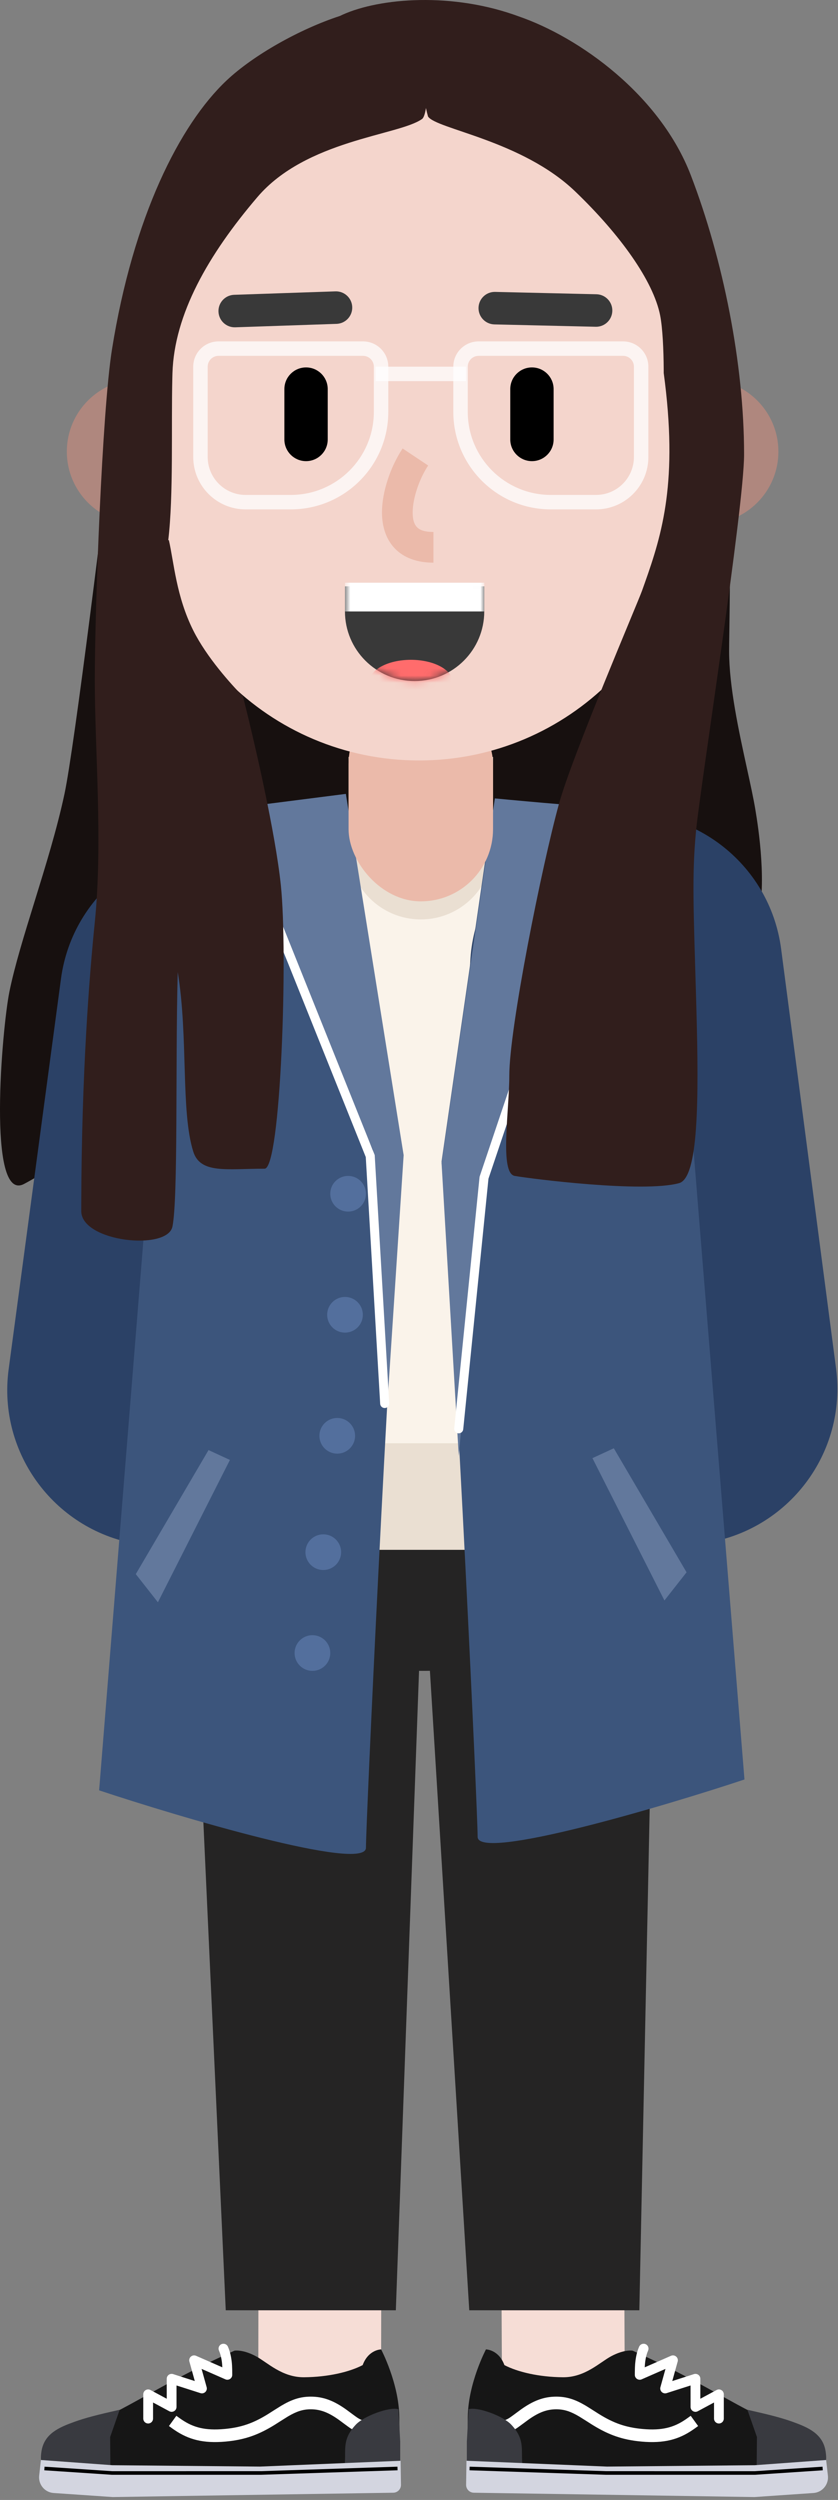 <svg width="116" height="346" viewBox="0 0 116 346" fill="none" xmlns="http://www.w3.org/2000/svg">
    <rect x="0" y="0" width="116" height="346" fill="#808080" stroke="none"/>
    <path d="M86.125 255.459L86.5 333.209L69.5 333.291L69.125 255.541L86.125 255.459Z" fill="#F6DDD6"/>
    <path d="M35.875 244.988L52.875 245.012L52.75 332.512L35.75 332.488L35.875 244.988Z" fill="#F6DDD6"/>
    <path d="M8.422 343.762C8.372 338.06 9.153 337.077 14.141 334.745C19.128 332.415 23.826 329.177 32.455 325.337C32.455 325.337 33.591 325.122 35.44 326.117C37.017 326.965 39.044 329.045 42.097 329.017C45.413 328.99 48.367 328.292 50.203 327.335C50.996 325.175 52.756 325.16 52.756 325.16C52.756 325.16 55.233 329.845 55.274 334.552C55.315 339.262 55.31 343.355 55.31 343.355L8.422 343.762Z" fill="#161616"/>
    <path d="M43.025 331.7C44.772 331.7 46.196 332.278 47.786 333.388L47.969 333.519C48.269 333.737 49.181 334.421 49.409 334.574C49.764 334.812 49.997 334.918 50.128 334.929L50.15 334.93V336.68C49.615 336.68 49.123 336.478 48.524 336.087L48.433 336.027C48.141 335.831 47.075 335.03 46.897 334.903C45.525 333.926 44.389 333.45 43.025 333.45C41.945 333.45 41.072 333.736 39.941 334.395L39.819 334.467C39.475 334.672 38.222 335.477 38.036 335.592C35.852 336.946 33.942 337.674 31.228 337.919C28.125 338.199 26.106 337.634 24.179 336.332L24.019 336.222C23.965 336.184 23.909 336.145 23.851 336.104L23.387 335.769L24.413 334.351L24.782 334.618L24.941 334.731C25.017 334.785 25.088 334.834 25.159 334.882C26.762 335.965 28.382 336.419 31.071 336.176C33.427 335.964 35.066 335.356 36.974 334.191L37.182 334.062C37.484 333.871 38.512 333.212 38.888 332.985L38.923 332.964C40.362 332.106 41.548 331.7 43.025 331.7Z" fill="white"/>
    <path d="M30.654 324.437C30.995 324.285 31.395 324.437 31.548 324.779C31.741 325.211 31.881 325.686 31.976 326.202L32.008 326.382C32.122 327.065 32.148 327.673 32.148 328.685C32.148 329.159 31.676 329.481 31.239 329.321L31.2 329.305L27.902 327.859L28.605 330.389C28.745 330.895 28.283 331.355 27.785 331.226L27.746 331.214L24.434 330.153L24.434 333.125C24.434 333.623 23.917 333.945 23.474 333.74L23.436 333.721L21.185 332.51L21.186 334.74C21.186 335.1 20.904 335.394 20.55 335.416L20.509 335.417C20.149 335.417 19.855 335.136 19.833 334.781L19.832 334.74V331.378C19.832 330.88 20.349 330.557 20.792 330.763L20.829 330.782L23.08 331.993L23.08 329.225C23.08 328.781 23.499 328.461 23.923 328.569L23.963 328.581L26.965 329.543L26.218 326.848C26.069 326.312 26.594 325.841 27.105 326.033L27.141 326.048L30.777 327.642L30.773 327.558C30.754 327.181 30.719 326.863 30.66 326.526L30.646 326.448C30.569 326.032 30.459 325.659 30.312 325.331C30.16 324.99 30.312 324.59 30.654 324.437Z" fill="white"/>
    <path d="M10.309 335.182C11.839 334.632 13.46 334.215 16.566 333.515L15.246 337.292L15.283 341.597L6.44 341.672C6.079 341.677 5.435 341.197 5.743 339.257C6.127 336.835 8.134 335.967 10.309 335.182Z" fill="#393A40"/>
    <path d="M49.275 335.555C50.392 334.38 53.9 333.07 55.15 333.442L55.4 337.915L55.399 341.67C48.208 341.672 47.649 341.672 47.649 341.672C48.034 339.247 47.15 337.792 49.275 335.555Z" fill="#393A40"/>
    <path d="M55.505 343.897L55.452 340.575L36.001 341.38L15.55 341.19L5.664 340.47L5.422 342.635C5.286 343.86 6.197 344.952 7.426 345.037L15.6 345.597L54.439 344.997C55.037 344.987 55.514 344.495 55.505 343.897Z" fill="#D3D5E0"/>
    <path d="M55.016 341.393L55.033 341.892L36.15 342.515L15.508 342.517L6.133 341.894L6.166 341.395L15.524 342.017L36.141 342.015L55.016 341.393Z" fill="black"/>
    <path d="M111.603 343.762C111.653 338.06 110.871 337.077 105.884 334.745C100.896 332.415 96.198 329.177 87.569 325.337C87.569 325.337 86.433 325.122 84.585 326.117C83.007 326.965 80.981 329.045 77.927 329.017C74.612 328.99 71.657 328.292 69.822 327.335C69.028 325.175 67.269 325.16 67.269 325.16C67.269 325.16 64.792 329.845 64.751 334.552C64.71 339.262 64.714 343.355 64.714 343.355L111.603 343.762Z" fill="#161616"/>
    <path d="M76.999 331.7C78.43 331.7 79.588 332.081 80.967 332.885L81.101 332.964C81.475 333.187 82.747 334.004 82.91 334.105C84.879 335.326 86.54 335.958 88.953 336.176C91.642 336.419 93.262 335.965 94.865 334.882L95.009 334.783L95.385 334.515L95.612 334.351L96.638 335.769L96.262 336.04L96.088 336.164C96.004 336.223 95.924 336.278 95.845 336.332C93.918 337.634 91.9 338.199 88.796 337.919C86.143 337.68 84.257 336.978 82.133 335.681L81.877 335.522C81.512 335.291 80.507 334.647 80.205 334.467C79.014 333.757 78.118 333.45 76.999 333.45C75.677 333.45 74.569 333.897 73.252 334.815L73.081 334.937C72.82 335.127 71.93 335.794 71.623 336.005L71.591 336.027C70.981 336.437 70.485 336.658 69.954 336.678L69.874 336.68V334.93C69.993 334.93 70.213 334.837 70.554 334.615L70.615 334.574C70.852 334.415 71.827 333.684 72.087 333.496L72.112 333.477C73.754 332.308 75.207 331.7 76.999 331.7Z" fill="white"/>
    <path d="M88.476 324.779C88.629 324.438 89.029 324.285 89.37 324.437C89.711 324.59 89.864 324.99 89.712 325.331C89.565 325.659 89.456 326.032 89.379 326.448C89.311 326.815 89.272 327.152 89.251 327.558L89.247 327.642L92.882 326.048C93.393 325.824 93.933 326.277 93.816 326.81L93.806 326.848L93.059 329.543L96.061 328.581C96.484 328.445 96.916 328.747 96.943 329.182L96.944 329.225L96.944 331.993L99.195 330.782C99.633 330.546 100.162 330.848 100.191 331.335L100.192 331.378V334.74C100.192 335.114 99.889 335.417 99.515 335.417C99.156 335.417 98.861 335.136 98.84 334.781L98.839 334.74L98.839 332.51L96.588 333.721C96.15 333.957 95.621 333.655 95.592 333.167L95.591 333.125L95.59 330.153L92.278 331.214C91.779 331.375 91.301 330.932 91.409 330.429L91.419 330.389L92.121 327.859L88.824 329.305C88.39 329.495 87.905 329.192 87.877 328.728L87.876 328.685L87.877 328.309C87.885 327.434 87.924 326.871 88.048 326.202C88.143 325.686 88.283 325.211 88.476 324.779Z" fill="white"/>
    <path d="M109.716 335.182C108.185 334.632 106.565 334.215 103.458 333.515L104.779 337.292L104.741 341.597L113.584 341.672C113.945 341.677 114.59 341.197 114.282 339.257C113.897 336.835 111.89 335.967 109.716 335.182Z" fill="#393A40"/>
    <path d="M70.749 335.555C69.632 334.38 66.124 333.07 64.874 333.442L64.624 337.915L64.625 341.67C71.816 341.672 72.375 341.672 72.375 341.672C71.99 339.247 72.874 337.792 70.749 335.555Z" fill="#393A40"/>
    <path d="M64.52 343.897L64.572 340.575L84.023 341.38L104.474 341.19L114.36 340.47L114.602 342.635C114.738 343.86 113.827 344.952 112.598 345.037L104.424 345.597L65.585 344.997C64.987 344.987 64.51 344.495 64.52 343.897Z" fill="#D3D5E0"/>
    <path d="M65.008 341.393L83.875 342.015L104.483 342.018L113.858 341.395L113.892 341.894L104.5 342.517L83.867 342.515L64.992 341.892L65.008 341.393Z" fill="black"/>
    <path d="M58.25 210.75H90.75L88.5 319.75H64.957L58.25 210.75Z" fill="#252424"/>
    <path d="M58.75 210.75H26.25L31.25 319.75H54.793L58.75 210.75Z" fill="#252424"/>
    <path fill-rule="evenodd" clip-rule="evenodd" d="M16.177 54.875C14.553 68.917 10.307 103.408 8.927 109.875C7.892 114.728 6.287 119.916 4.772 124.815C3.36 129.38 2.026 133.693 1.303 137.25C0.288 142.238 -1.823 166.5 3.302 163.875C6.621 162.175 46.721 138.301 68.334 120.005C70.692 121.666 74.851 123.219 78.928 124.742C82.853 126.208 86.704 127.646 88.802 129.125C109.552 143.75 105.427 117.25 104.552 112C104.292 110.442 103.867 108.498 103.398 106.352C102.287 101.267 100.927 95.047 100.927 90.125C100.927 89.534 100.942 88.466 100.962 87.126C101.02 83.083 101.115 76.568 100.927 73.25L95.052 74L80.677 86.125C79.866 88.001 78.155 91.348 76.19 95.193C75.131 97.265 73.999 99.481 72.893 101.69L22.052 52.5L16.177 54.875Z" fill="#17100F"/>
    <path d="M58.5 231.25C74.378 231.25 87.25 225.374 87.25 218.125C87.25 210.876 74.378 205 58.5 205C42.622 205 29.75 210.876 29.75 218.125C29.75 225.374 42.622 231.25 58.5 231.25Z" fill="#252424"/>
    <path d="M41.25 204.742V116.25H75.25V204.742C75.25 204.742 63.331 207 58.25 207C53.169 207 41.25 204.742 41.25 204.742Z" fill="#FAF3EA"/>
    <path d="M48.25 104.75L51.877 106.564C55.889 108.569 60.611 108.569 64.623 106.564L68.25 104.75V117.25C68.25 122.773 63.773 127.25 58.25 127.25C52.727 127.25 48.25 122.773 48.25 117.25V104.75Z" fill="#EADFD2"/>
    <path d="M41.5 214.5V199.75H75.5V214.5H41.5Z" fill="#EADFD2"/>
    <path d="M8.441 135.462C10.044 123.501 21.129 115.168 33.065 116.952C44.748 118.698 52.866 129.498 51.297 141.206L44.052 195.264C42.449 207.225 31.364 215.558 19.428 213.774C7.745 212.028 -0.373 201.228 1.196 189.52L8.441 135.462Z" fill="#2B4166"/>
    <path d="M108.127 131.328C106.557 119.337 95.457 110.966 83.496 112.754C71.839 114.496 63.726 125.255 65.256 136.942L72.859 195.006C74.43 206.997 85.53 215.368 97.49 213.58C109.147 211.838 117.261 201.079 115.73 189.392L108.127 131.328Z" fill="#2B4166"/>
    <path d="M13.721 247.786L24.458 114.432L47.625 112.75L55.75 160.125C53.602 188.471 50.656 252.295 50.656 255.732C50.656 259.167 24.458 251.365 13.721 247.786Z" fill="#3C557C"/>
    <path d="M31.825 202.059L21.858 221.758L18.797 217.86L28.866 200.694L31.825 202.059Z" fill="#62789C"/>
    <path d="M55.875 159.875L47.875 109.875L30.25 112.125L51.625 159.125L53.625 194.25L55.875 159.875Z" fill="#62789C"/>
    <path d="M103.053 246.283L92.375 114.375L68 113.375L61.125 160.75C63.273 189.096 66.117 250.792 66.117 254.227C66.117 257.665 92.316 249.862 103.053 246.283Z" fill="#3C557C"/>
    <path d="M82.008 201.809L91.975 221.508L95.036 217.61L84.967 200.444L82.008 201.809Z" fill="#62789C"/>
    <path d="M61.125 161L68.5 110.5C68.5 110.5 81.458 111.75 84.375 111.75L67 163.125L63.5 201.5L61.125 161Z" fill="#62789C"/>
    <path d="M83.658 111.551C83.768 111.224 84.122 111.048 84.449 111.158C84.763 111.263 84.938 111.594 84.854 111.91L84.842 111.949L67.615 163.133L64.122 197.813C64.089 198.142 63.805 198.386 63.478 198.375L63.437 198.372C63.108 198.339 62.864 198.055 62.875 197.728L62.878 197.687L66.385 162.867L83.658 111.551Z" fill="white"/>
    <path d="M31.767 111.42C32.075 111.297 32.422 111.435 32.563 111.728L32.58 111.767L51.868 159.862L53.874 194.214C53.894 194.558 53.631 194.854 53.287 194.874C52.956 194.893 52.67 194.652 52.63 194.327L52.626 194.286L50.632 160.138L31.42 112.233C31.297 111.926 31.435 111.579 31.728 111.437L31.767 111.42Z" fill="white"/>
    <path d="M48.187 167.688C49.551 167.688 50.656 166.582 50.656 165.219C50.656 163.855 49.551 162.749 48.187 162.749C46.823 162.749 45.717 163.855 45.717 165.219C45.717 166.582 46.823 167.688 48.187 167.688Z" fill="#536F9D"/>
    <path d="M46.683 201.188C48.047 201.188 49.153 200.082 49.153 198.718C49.153 197.354 48.047 196.249 46.683 196.249C45.319 196.249 44.214 197.354 44.214 198.718C44.214 200.082 45.319 201.188 46.683 201.188Z" fill="#536F9D"/>
    <path d="M47.757 184.438C49.121 184.438 50.227 183.332 50.227 181.968C50.227 180.604 49.121 179.499 47.757 179.499C46.393 179.499 45.288 180.604 45.288 181.968C45.288 183.332 46.393 184.438 47.757 184.438Z" fill="#536F9D"/>
    <path d="M44.751 217.293C46.115 217.293 47.22 216.187 47.22 214.824C47.22 213.46 46.115 212.354 44.751 212.354C43.387 212.354 42.281 213.46 42.281 214.824C42.281 216.187 43.387 217.293 44.751 217.293Z" fill="#536F9D"/>
    <path d="M43.248 231.251C44.612 231.251 45.717 230.146 45.717 228.782C45.717 227.418 44.612 226.312 43.248 226.312C41.884 226.312 40.778 227.418 40.778 228.782C40.778 230.146 41.884 231.251 43.248 231.251Z" fill="#536F9D"/>
    <rect x="48.25" y="95.75" width="20" height="29" rx="10" fill="#EBBAAA"/>
    <path opacity="0.5" d="M97.75 72.5C103.273 72.5 107.75 68.023 107.75 62.5C107.75 56.977 103.273 52.5 97.75 52.5C92.227 52.5 87.75 56.977 87.75 62.5C87.75 68.023 92.227 72.5 97.75 72.5Z" fill="#DE8E7C"/>
    <path opacity="0.5" d="M19.25 72.5C13.727 72.5 9.25 68.023 9.25 62.5C9.25 56.977 13.727 52.5 19.25 52.5C24.773 52.5 29.25 56.977 29.25 62.5C29.25 68.023 24.773 72.5 19.25 72.5Z" fill="#DE8E7C"/>
    <path d="M20.5 41.25C20.5 20.539 37.289 3.75 58 3.75C78.711 3.75 95.5 20.539 95.5 41.25V67.75C95.5 88.461 78.711 105.25 58 105.25C37.289 105.25 20.5 88.461 20.5 67.75V41.25Z" fill="#F4D5CC"/>
    <path fill-rule="evenodd" clip-rule="evenodd" d="M66.25 47.25H86.25C88.183 47.25 89.75 48.817 89.75 50.75V63.25C89.75 67.254 86.504 70.5 82.5 70.5H76.25C68.794 70.5 62.75 64.456 62.75 57V50.75C62.75 48.817 64.317 47.25 66.25 47.25ZM86.25 49.25H66.25C65.422 49.25 64.75 49.922 64.75 50.75V57C64.75 63.351 69.899 68.5 76.25 68.5H82.5C85.4 68.5 87.75 66.15 87.75 63.25V50.75C87.75 49.922 87.079 49.25 86.25 49.25Z" fill="white" fill-opacity="0.75"/>
    <path fill-rule="evenodd" clip-rule="evenodd" d="M30.25 47.25H50.25C52.183 47.25 53.75 48.817 53.75 50.75V57C53.75 64.456 47.706 70.5 40.25 70.5H34C29.996 70.5 26.75 67.254 26.75 63.25V50.75C26.75 48.817 28.317 47.25 30.25 47.25ZM50.25 49.25H30.25C29.422 49.25 28.75 49.922 28.75 50.75V63.25C28.75 66.15 31.101 68.5 34 68.5H40.25C46.601 68.5 51.75 63.351 51.75 57V50.75C51.75 49.922 51.078 49.25 50.25 49.25Z" fill="white" fill-opacity="0.75"/>
    <rect x="52" y="50.75" width="12.5" height="2" fill="white" fill-opacity="0.75"/>
    <path d="M73.634 50.852C75.266 50.852 76.593 52.154 76.633 53.776L76.634 53.852V60.824C76.634 62.481 75.291 63.824 73.634 63.824C72.003 63.824 70.676 62.522 70.635 60.901L70.634 60.824V53.852C70.634 52.195 71.977 50.852 73.634 50.852Z" fill="black"/>
    <path d="M42.365 50.852C43.997 50.852 45.324 52.154 45.364 53.776L45.365 53.852V60.824C45.365 62.481 44.022 63.824 42.365 63.824C40.734 63.824 39.407 62.522 39.366 60.901L39.365 60.824V53.852C39.365 52.195 40.708 50.852 42.365 50.852Z" fill="black"/>
    <path fill-rule="evenodd" clip-rule="evenodd" d="M67.034 81.151V84.617C67.034 89.942 62.717 94.259 57.392 94.259C52.067 94.259 47.75 89.942 47.75 84.617V81.151H67.034Z" fill="#393939"/>
    <mask id="mask0_6_3347" style="mask-type:luminance" maskUnits="userSpaceOnUse" x="47" y="79" width="21" height="16">
        <path fill-rule="evenodd" clip-rule="evenodd" d="M66.906 79.5C66.99 80.011 67.034 80.537 67.034 81.072V84.618C67.034 89.942 62.717 94.259 57.392 94.259C52.067 94.259 47.75 89.942 47.75 84.618V81.072C47.75 80.537 47.794 80.011 47.877 79.5H66.906Z" fill="white"/>
    </mask>
    <g mask="url(#mask0_6_3347)">
        <path d="M56.877 97.652C53.666 97.652 51.063 96.235 51.063 94.486C51.063 92.737 53.666 91.319 56.877 91.319C60.089 91.319 62.692 92.737 62.692 94.486C62.692 96.235 60.089 97.652 56.877 97.652Z" fill="#FF6C6C"/>
        <rect width="19.284" height="3.977" transform="matrix(-1 0 0 1 67.034 80.651)" fill="white"/>
    </g>
    <path d="M71.407 2.125L71.711 2.235C80.287 5.169 91.387 13.212 95.625 24.25C100.098 35.897 103 50.375 103 62.875C103 70.25 97 108.5 96.375 114.75L96.321 115.308C95.771 121.224 96.006 125.921 96.364 138.359L96.397 139.535C96.749 152.316 96.695 163.009 94 163.75C89 165.125 73.375 163.125 71.25 162.75C69.125 162.375 70.5 153.7 70.5 148.875C70.5 142.25 75 119.875 77.375 111.25C79.2 104.622 88.25 83.5 88.875 81.75L89.258 80.674C91.678 73.845 93.894 66.588 91.875 51.625L91.874 51.103C91.858 48.459 91.726 45.383 91.375 43.625C90.429 38.894 85.875 32.5 79.625 26.5C72.238 19.409 60.375 17.875 59.25 16.125C59.146 15.769 59.05 15.374 58.964 14.948L58.936 15.116C58.801 15.881 58.609 16.389 58.373 16.503C55.123 18.753 42.373 19.378 35.639 27.268C28.81 35.268 24.123 43.503 23.873 51.628L23.857 52.228C23.689 58.915 24.033 68.604 23.289 74.768L23.35 74.756C23.359 74.754 23.367 74.752 23.375 74.75C24.083 77.875 24.393 82.537 26.75 87.25C28.625 91 32 94.708 33.625 96.375L33.803 97.075C35.281 102.947 38.107 115.204 38.875 122.5C39.875 132 38.875 161.75 36.625 161.75C31.402 161.75 27.727 162.5 26.75 159.375C25 153.774 26.082 143.597 24.606 134.541L24.587 135.264C24.281 147.213 24.666 165.786 23.873 169.75C23.191 173.165 11.25 171.878 11.25 167.625L11.251 166.513C11.294 148.451 12.371 135.067 13.123 127.628C14.248 116.503 13.123 103.878 13.123 94.128C13.123 84.378 14.123 57.003 15.498 48.378C18.428 30 24.873 17.253 31.373 11.128C35.099 7.617 41.496 4.023 47.054 2.208L46.963 2.253C51.755 -0.143 61.764 -1.21 71.124 2.026L71.407 2.125Z" fill="#311E1C"/>
    <path d="M68.541 40.4L82.564 40.726C83.806 40.755 84.79 41.786 84.761 43.028C84.733 44.248 83.738 45.219 82.526 45.226L82.46 45.225L68.436 44.899C67.194 44.87 66.21 43.84 66.239 42.597C66.267 41.377 67.262 40.406 68.474 40.4L68.541 40.4Z" fill="#393939"/>
    <path d="M46.433 40.326C47.675 40.284 48.716 41.257 48.758 42.498C48.8 43.718 47.862 44.744 46.652 44.82L46.586 44.823L32.567 45.299C31.325 45.341 30.284 44.369 30.242 43.127C30.2 41.907 31.138 40.881 32.348 40.805L32.414 40.802L46.433 40.326Z" fill="#393939"/>
    <path d="M55.732 62.071L59.268 64.429C58.066 66.231 57.125 68.938 57.125 70.906C57.125 72.805 57.81 73.603 59.909 73.625L60 73.625V77.875C55.364 77.875 52.875 75.075 52.875 70.906C52.875 68.082 54.05 64.655 55.645 62.204L55.732 62.071Z" fill="#EBBAAA"/>
</svg>
